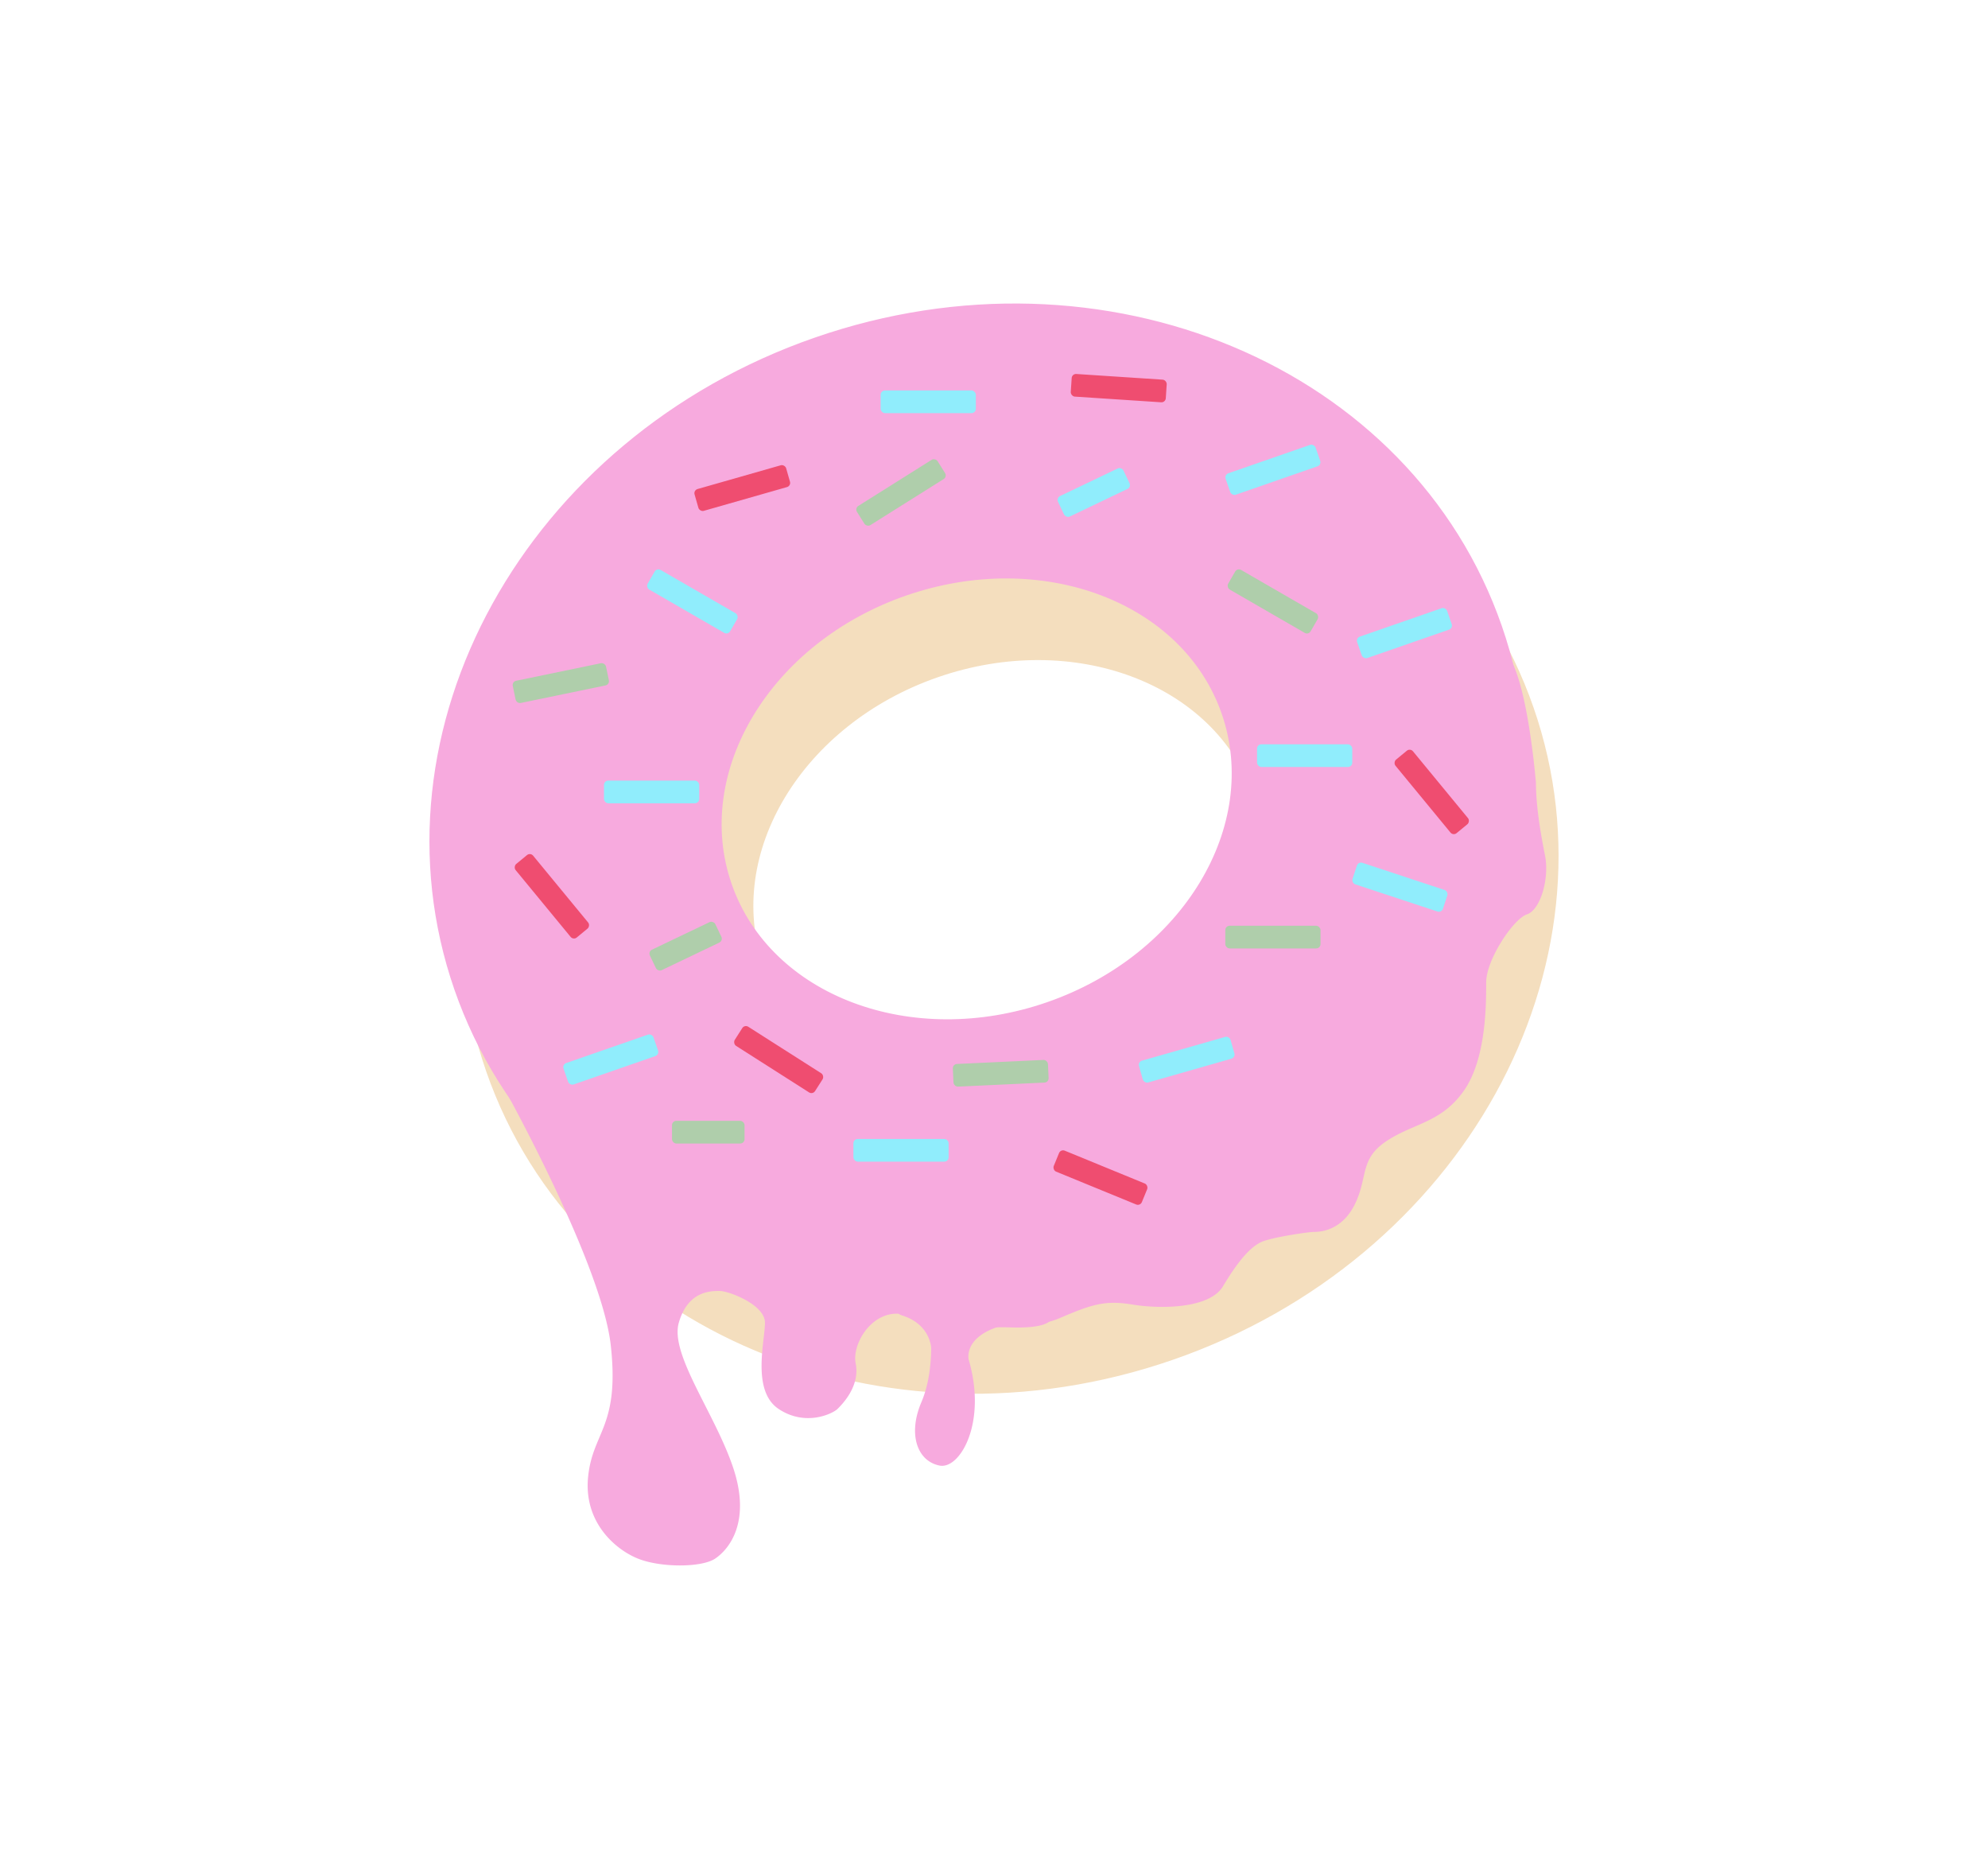 <svg xmlns="http://www.w3.org/2000/svg" viewBox="0 0 939 883"><defs><style>.cls-1{fill:#f4debe;}.cls-2,.cls-4{fill:none;stroke-miterlimit:10;}.cls-2{stroke:#f4debe;}.cls-3{fill:#f7aade;}.cls-4{stroke:#f7aade;}.cls-5{fill:#90edfc;}.cls-6{fill:#ef4d70;}.cls-7{fill:#afceab;}</style></defs><g id="Layer_1" data-name="Layer 1"><path class="cls-1" d="M723.88,334.29c42.5,122.38-33.59,260-169.94,307.31S272.62,628.13,230.12,505.75s33.59-260,169.93-307.32S681.38,211.91,723.88,334.29Zm-214.07,178C574,490,611,428.71,592.52,375.44S507,297,442.83,319.32,341.61,402.86,360.1,456.13,445.64,534.54,509.81,512.26Z"/><path class="cls-2" d="M723.88,334.29c42.5,122.38-33.59,260-169.94,307.31S272.62,628.13,230.12,505.75s33.59-260,169.93-307.32S681.38,211.91,723.88,334.29Z"/><path class="cls-2" d="M592.52,375.44C611,428.71,574,490,509.81,512.26s-131.2-2.85-149.71-56.13,18.53-114.54,82.73-136.81S574,322.14,592.52,375.44Z"/><path class="cls-3" d="M708.88,295.73C751.38,418.11,675.29,555.7,539,603S257.62,589.57,215.12,467.19s33.59-260,169.94-307.31S666.38,173.35,708.88,295.73Zm-214.06,178C559,451.4,596,390.16,577.53,336.88S492,258.48,427.84,280.76,326.62,364.3,345.11,417.58,430.64,496,494.82,473.7Z"/><path class="cls-4" d="M708.88,295.73C751.38,418.11,675.29,555.7,539,603S257.62,589.57,215.12,467.19s33.59-260,169.94-307.31S666.38,173.35,708.88,295.73Z"/><path class="cls-4" d="M577.53,336.88C596,390.16,559,451.4,494.82,473.7s-131.21-2.85-149.71-56.12S363.64,303,427.84,280.76,559,283.58,577.53,336.88Z"/><path class="cls-3" d="M455.75,636.63s-7.67-10.82,21.25-9.82,18.21-9.72,18.21-9.72l-34.28-4.28-12.85,10.64Z"/><path class="cls-3" d="M729.77,404c-2.14-10.71-4.29-23.56-4.29-34.27,0,0-4.28-53.56-15-62.12s-47.13,98.53-47.13,98.53L496.28,543.19l-135,6.43L238.23,514.14s46,82.6,50.26,121.16-8.57,40.7-10.71,62.12S290.63,731.7,301.34,736s30,4.29,36.44,0,17.12-17.14,8.55-42.84-30-53.55-25.71-68.55,15-15,19.28-15,21.42,6.42,21.42,15-6.42,32.13,6.43,40.7,25.7,2.14,27.85,0,10.71-10.71,8.57-21.42c-1.81-9,7.08-24.21,20.21-23.53a9.06,9.06,0,0,0,2.28,1c12.65,4.22,13.17,14.89,13.18,15.22-.07,7-.94,16.91-4.61,25.48-6.43,15-2.15,27.85,8.56,30,9.58,1.91,22.55-20.13,13.74-50.07l0,0s-2.42-9.86,13.33-15.26c1-.35,1.9-.7,2.65-1,7.95.55,18.51.35,27-3.29,15-6.43,21.42-8.57,34.27-6.43s36.42,2.14,42.85-8.57S590.53,588.17,597,586s21.42-4.28,23.56-4.28,12.85,0,19.28-12.85,2.14-21.43,15-30,25.71-8.57,36.42-23.57,10.71-40.7,10.71-51.41,12.85-30,19.28-32.13S731.91,414.66,729.77,404Z"/><rect class="cls-5" x="415.95" y="184.38" width="44.98" height="10.71" rx="2.04"/><rect class="cls-6" x="328.12" y="225.08" width="44.98" height="10.71" rx="2.04" transform="translate(-49.79 105.11) rotate(-15.93)"/><rect class="cls-5" x="304.56" y="278.64" width="44.98" height="10.71" rx="2.04" transform="translate(185.81 -125.48) rotate(30)"/><rect class="cls-7" x="578.75" y="278.64" width="44.98" height="10.71" rx="2.04" transform="translate(222.55 -262.57) rotate(30)"/><rect class="cls-7" x="242.43" y="317.19" width="44.98" height="10.71" rx="2.04" transform="translate(-59.88 60.39) rotate(-11.69)"/><rect class="cls-5" x="285.28" y="368.61" width="44.98" height="10.71" rx="2.04"/><rect class="cls-5" x="593.74" y="351.47" width="44.98" height="10.71" rx="2.04"/><rect class="cls-6" x="238.15" y="417.87" width="44.98" height="10.71" rx="2.04" transform="translate(421.7 -47) rotate(50.53)"/><rect class="cls-6" x="653.72" y="368.61" width="44.98" height="10.71" rx="2.04" transform="translate(535.09 -385.77) rotate(50.53)"/><rect class="cls-7" x="306.7" y="441.44" width="34.27" height="10.71" rx="2.04" transform="translate(-161.07 183.43) rotate(-25.56)"/><rect class="cls-5" x="499.49" y="227.23" width="34.27" height="10.71" rx="2.04" transform="translate(-49.79 245.64) rotate(-25.56)"/><rect class="cls-6" x="345.26" y="494.99" width="44.98" height="10.71" rx="2.04" transform="translate(326.58 -119.24) rotate(32.51)"/><rect class="cls-5" x="266" y="494.99" width="44.98" height="10.71" rx="2.04" transform="translate(-148.16 122.31) rotate(-19.15)"/><rect class="cls-5" x="640.87" y="293.63" width="44.98" height="10.71" rx="2.04" transform="translate(-61.37 234.14) rotate(-19.15)"/><rect class="cls-5" x="578.75" y="216.51" width="44.98" height="10.71" rx="2.04" transform="translate(-39.51 209.49) rotate(-19.15)"/><rect class="cls-7" x="317.41" y="529.27" width="34.27" height="10.71" rx="2.04"/><rect class="cls-5" x="403.09" y="537.83" width="44.98" height="10.71" rx="2.04"/><rect class="cls-6" x="497.35" y="550.69" width="44.98" height="10.71" rx="2.04" transform="translate(249.82 -155.65) rotate(22.3)"/><rect class="cls-5" x="538.05" y="494.99" width="44.98" height="10.71" rx="2.04" transform="translate(-115.83 173.11) rotate(-15.93)"/><rect class="cls-7" x="578.75" y="437.15" width="44.98" height="10.71" rx="2.04"/><rect class="cls-5" x="638.73" y="413.59" width="44.98" height="10.71" rx="2.04" transform="translate(164.79 -186.27) rotate(18.28)"/><rect class="cls-7" x="403.09" y="227.23" width="44.98" height="10.71" rx="2.04" transform="translate(-58.51 262.1) rotate(-32.15)"/><rect class="cls-6" x="505.92" y="177.96" width="44.98" height="10.71" rx="2.04" transform="translate(13.17 -34.29) rotate(3.76)"/><rect class="cls-7" x="450.22" y="501.42" width="44.98" height="10.71" rx="2.04" transform="translate(-23.13 22.61) rotate(-2.67)"/></g></svg>